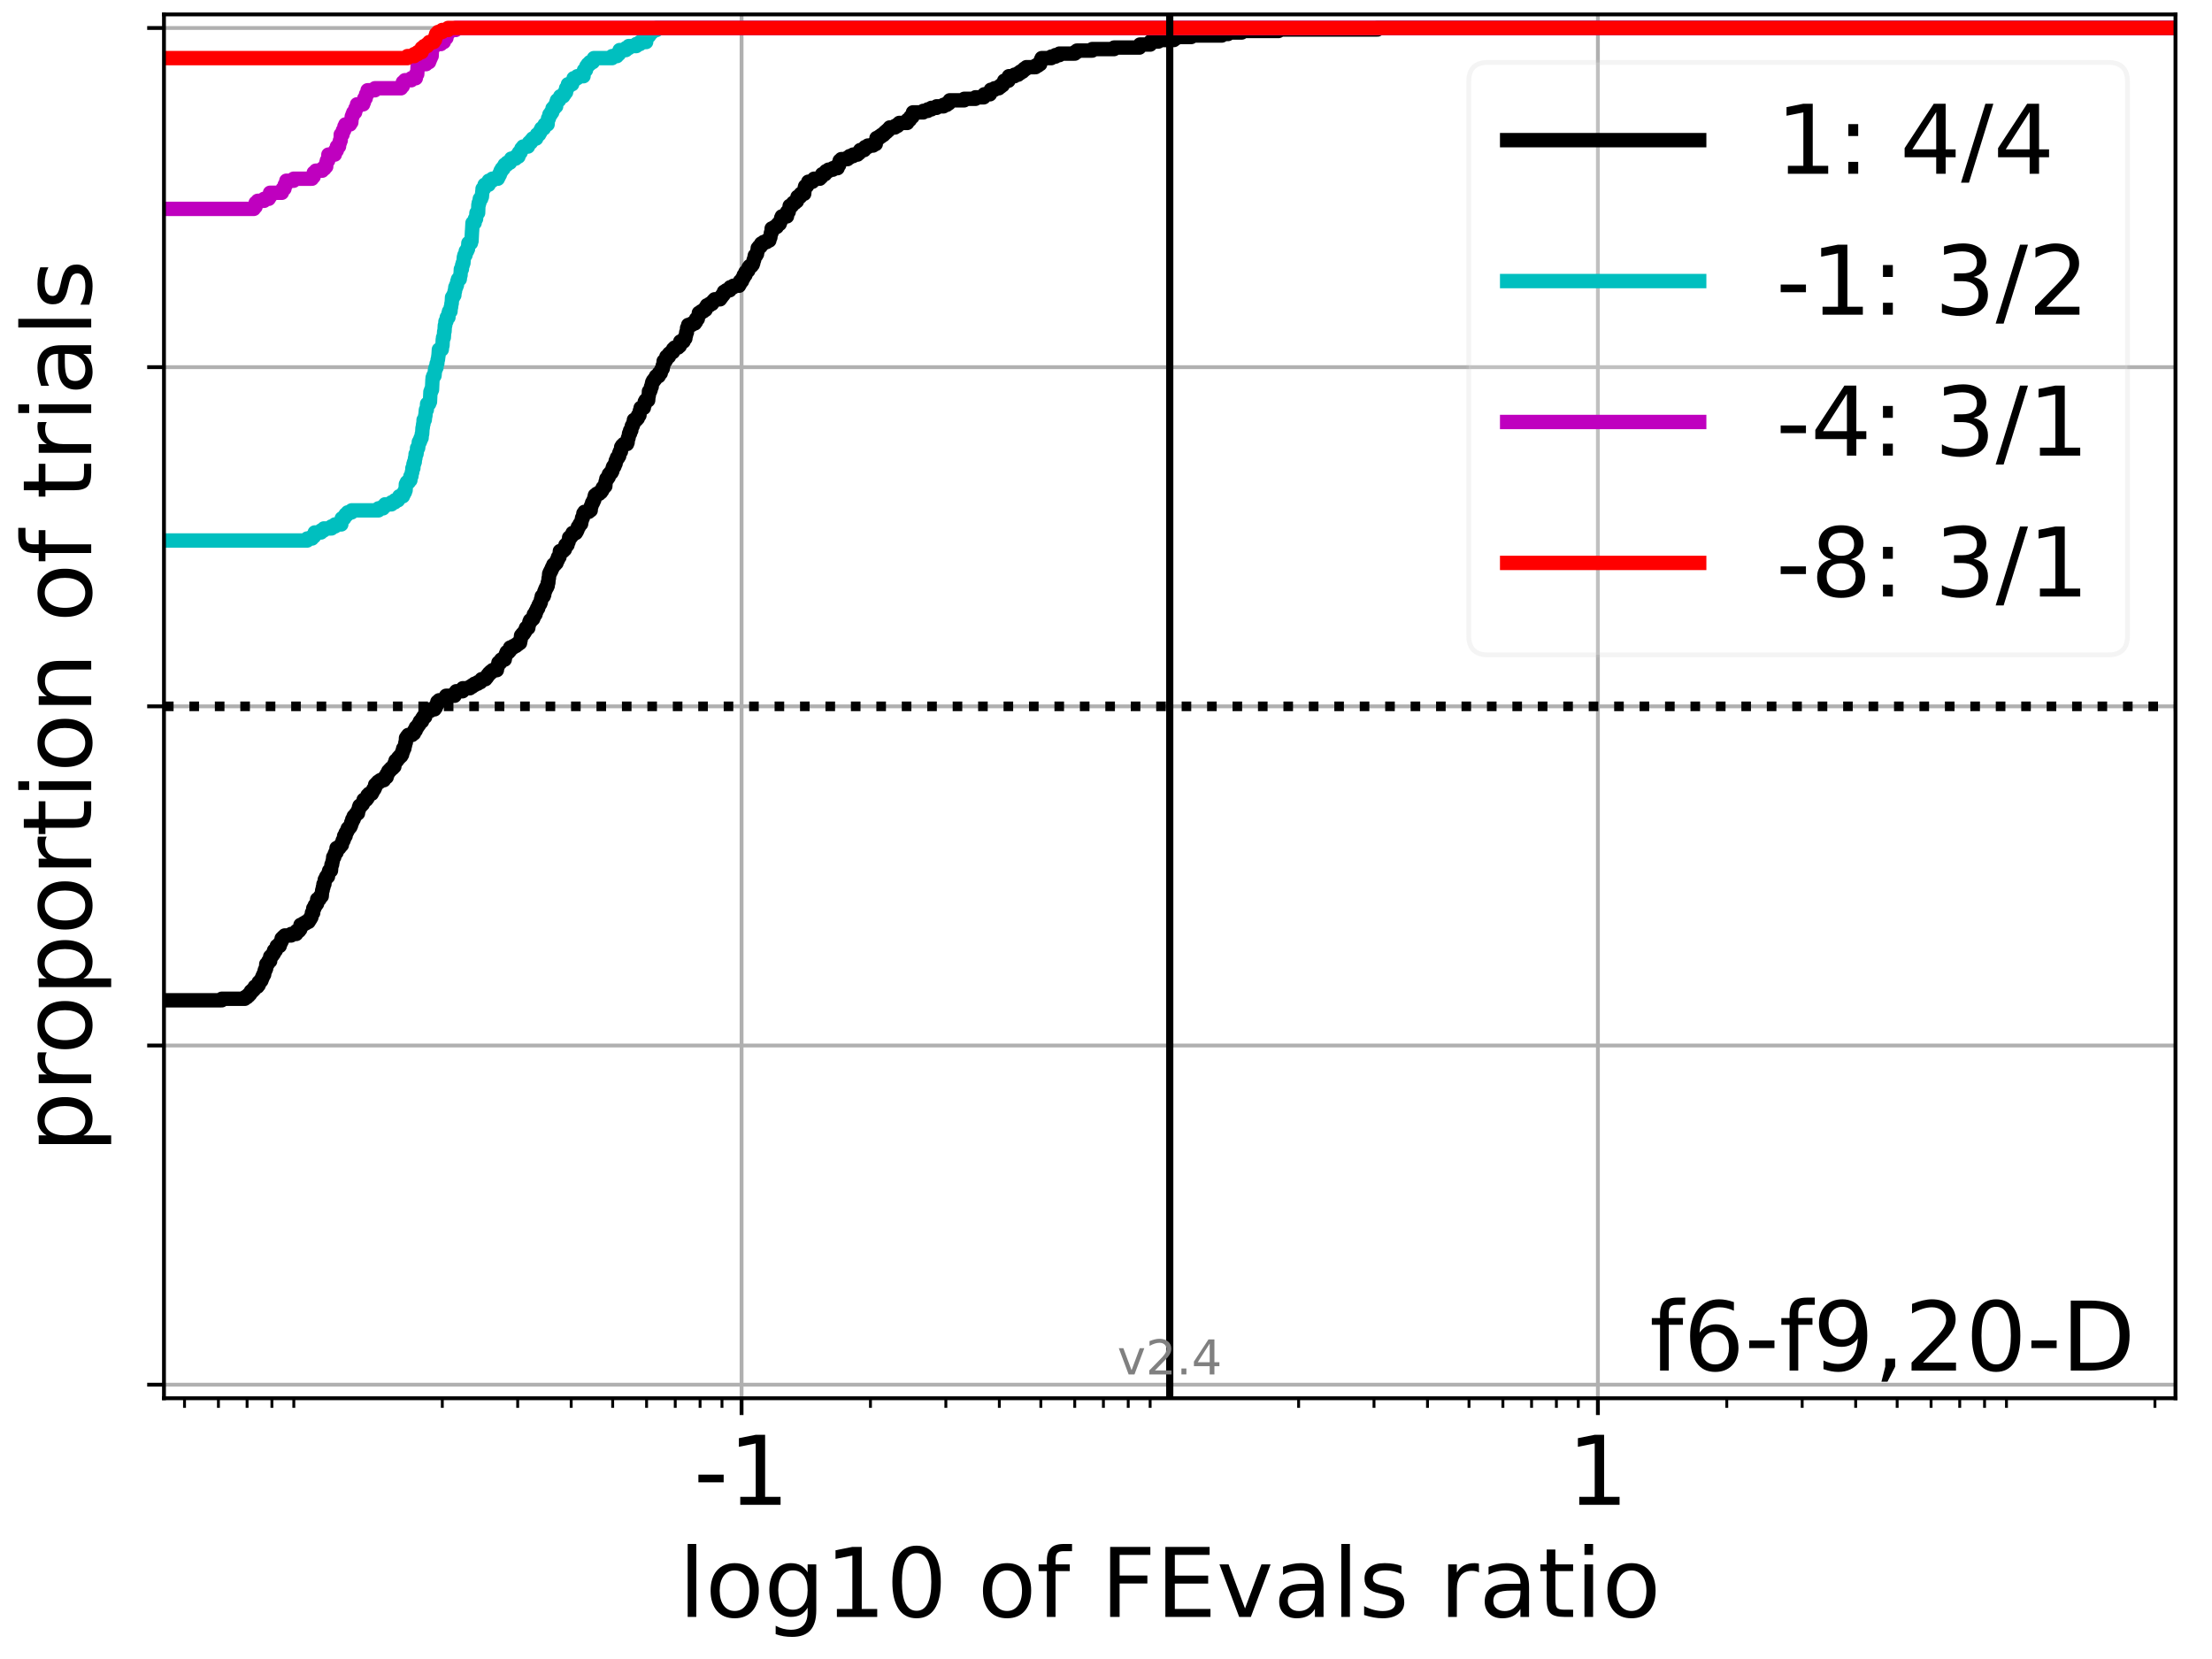 <?xml version="1.0" encoding="utf-8" standalone="no"?>
<!DOCTYPE svg PUBLIC "-//W3C//DTD SVG 1.1//EN"
  "http://www.w3.org/Graphics/SVG/1.1/DTD/svg11.dtd">
<!-- Created with matplotlib (https://matplotlib.org/) -->
<svg height="345.6pt" version="1.1" viewBox="0 0 460.8 345.6" width="460.8pt" xmlns="http://www.w3.org/2000/svg" xmlns:xlink="http://www.w3.org/1999/xlink">
 <defs>
  <style type="text/css">*{stroke-linecap:butt;stroke-linejoin:round;}</style>
 </defs>
 <g id="figure_1">
  <g id="patch_1">
   <path d="M 0 345.6 
L 460.8 345.6 
L 460.8 0 
L 0 0 
z
" style="fill:#ffffff;"/>
  </g>
  <g id="axes_1">
   <g id="patch_2">
    <path d="M 34.16 291.28 
L 453.192 291.28 
L 453.192 3 
L 34.16 3 
z
" style="fill:#ffffff;"/>
   </g>
   <g id="matplotlib.axis_1">
    <g id="xtick_1">
     <g id="line2d_1">
      <path clip-path="url(#p48508e3708)" d="M 154.482 291.28 
L 154.482 3 
" style="fill:none;stroke:#b0b0b0;stroke-linecap:square;stroke-width:0.8;"/>
     </g>
     <g id="line2d_2">
      <defs>
       <path d="M 0 0 
L 0 3.5 
" id="m54caaf3c56" style="stroke:#000000;stroke-width:0.8;"/>
      </defs>
      <g>
       <use style="stroke:#000000;stroke-width:0.8;" x="154.482" xlink:href="#m54caaf3c56" y="291.28"/>
      </g>
     </g>
     <g id="text_1">
      <!-- -1 -->
      <g transform="translate(144.512 313.477)scale(0.2 -0.2)">
       <defs>
        <path d="M 4.891 31.391 
L 31.203 31.391 
L 31.203 23.391 
L 4.891 23.391 
z
" id="DejaVuSans-45"/>
        <path d="M 12.406 8.297 
L 28.516 8.297 
L 28.516 63.922 
L 10.984 60.406 
L 10.984 69.391 
L 28.422 72.906 
L 38.281 72.906 
L 38.281 8.297 
L 54.391 8.297 
L 54.391 0 
L 12.406 0 
z
" id="DejaVuSans-49"/>
       </defs>
       <use xlink:href="#DejaVuSans-45"/>
       <use x="36.084" xlink:href="#DejaVuSans-49"/>
      </g>
     </g>
    </g>
    <g id="xtick_2">
     <g id="line2d_3">
      <path clip-path="url(#p48508e3708)" d="M 332.87 291.28 
L 332.87 3 
" style="fill:none;stroke:#b0b0b0;stroke-linecap:square;stroke-width:0.8;"/>
     </g>
     <g id="line2d_4">
      <g>
       <use style="stroke:#000000;stroke-width:0.8;" x="332.87" xlink:href="#m54caaf3c56" y="291.28"/>
      </g>
     </g>
     <g id="text_2">
      <!-- 1 -->
      <g transform="translate(326.507 313.477)scale(0.2 -0.2)">
       <use xlink:href="#DejaVuSans-49"/>
      </g>
     </g>
    </g>
    <g id="xtick_3">
     <g id="line2d_5">
      <defs>
       <path d="M 0 0 
L 0 2 
" id="mb7160e988b" style="stroke:#000000;stroke-width:0.6;"/>
      </defs>
      <g>
       <use style="stroke:#000000;stroke-width:0.6;" x="38.439" xlink:href="#mb7160e988b" y="291.28"/>
      </g>
     </g>
    </g>
    <g id="xtick_4">
     <g id="line2d_6">
      <g>
       <use style="stroke:#000000;stroke-width:0.6;" x="45.501" xlink:href="#mb7160e988b" y="291.28"/>
      </g>
     </g>
    </g>
    <g id="xtick_5">
     <g id="line2d_7">
      <g>
       <use style="stroke:#000000;stroke-width:0.6;" x="51.472" xlink:href="#mb7160e988b" y="291.28"/>
      </g>
     </g>
    </g>
    <g id="xtick_6">
     <g id="line2d_8">
      <g>
       <use style="stroke:#000000;stroke-width:0.6;" x="56.645" xlink:href="#mb7160e988b" y="291.28"/>
      </g>
     </g>
    </g>
    <g id="xtick_7">
     <g id="line2d_9">
      <g>
       <use style="stroke:#000000;stroke-width:0.6;" x="61.207" xlink:href="#mb7160e988b" y="291.28"/>
      </g>
     </g>
    </g>
    <g id="xtick_8">
     <g id="line2d_10">
      <g>
       <use style="stroke:#000000;stroke-width:0.6;" x="92.139" xlink:href="#mb7160e988b" y="291.28"/>
      </g>
     </g>
    </g>
    <g id="xtick_9">
     <g id="line2d_11">
      <g>
       <use style="stroke:#000000;stroke-width:0.6;" x="107.845" xlink:href="#mb7160e988b" y="291.28"/>
      </g>
     </g>
    </g>
    <g id="xtick_10">
     <g id="line2d_12">
      <g>
       <use style="stroke:#000000;stroke-width:0.6;" x="118.989" xlink:href="#mb7160e988b" y="291.28"/>
      </g>
     </g>
    </g>
    <g id="xtick_11">
     <g id="line2d_13">
      <g>
       <use style="stroke:#000000;stroke-width:0.6;" x="127.632" xlink:href="#mb7160e988b" y="291.28"/>
      </g>
     </g>
    </g>
    <g id="xtick_12">
     <g id="line2d_14">
      <g>
       <use style="stroke:#000000;stroke-width:0.6;" x="134.695" xlink:href="#mb7160e988b" y="291.28"/>
      </g>
     </g>
    </g>
    <g id="xtick_13">
     <g id="line2d_15">
      <g>
       <use style="stroke:#000000;stroke-width:0.6;" x="140.666" xlink:href="#mb7160e988b" y="291.28"/>
      </g>
     </g>
    </g>
    <g id="xtick_14">
     <g id="line2d_16">
      <g>
       <use style="stroke:#000000;stroke-width:0.6;" x="145.839" xlink:href="#mb7160e988b" y="291.28"/>
      </g>
     </g>
    </g>
    <g id="xtick_15">
     <g id="line2d_17">
      <g>
       <use style="stroke:#000000;stroke-width:0.6;" x="150.401" xlink:href="#mb7160e988b" y="291.28"/>
      </g>
     </g>
    </g>
    <g id="xtick_16">
     <g id="line2d_18">
      <g>
       <use style="stroke:#000000;stroke-width:0.6;" x="181.332" xlink:href="#mb7160e988b" y="291.28"/>
      </g>
     </g>
    </g>
    <g id="xtick_17">
     <g id="line2d_19">
      <g>
       <use style="stroke:#000000;stroke-width:0.6;" x="197.039" xlink:href="#mb7160e988b" y="291.28"/>
      </g>
     </g>
    </g>
    <g id="xtick_18">
     <g id="line2d_20">
      <g>
       <use style="stroke:#000000;stroke-width:0.6;" x="208.182" xlink:href="#mb7160e988b" y="291.28"/>
      </g>
     </g>
    </g>
    <g id="xtick_19">
     <g id="line2d_21">
      <g>
       <use style="stroke:#000000;stroke-width:0.6;" x="216.826" xlink:href="#mb7160e988b" y="291.28"/>
      </g>
     </g>
    </g>
    <g id="xtick_20">
     <g id="line2d_22">
      <g>
       <use style="stroke:#000000;stroke-width:0.6;" x="223.889" xlink:href="#mb7160e988b" y="291.28"/>
      </g>
     </g>
    </g>
    <g id="xtick_21">
     <g id="line2d_23">
      <g>
       <use style="stroke:#000000;stroke-width:0.6;" x="229.86" xlink:href="#mb7160e988b" y="291.28"/>
      </g>
     </g>
    </g>
    <g id="xtick_22">
     <g id="line2d_24">
      <g>
       <use style="stroke:#000000;stroke-width:0.6;" x="235.032" xlink:href="#mb7160e988b" y="291.28"/>
      </g>
     </g>
    </g>
    <g id="xtick_23">
     <g id="line2d_25">
      <g>
       <use style="stroke:#000000;stroke-width:0.6;" x="239.595" xlink:href="#mb7160e988b" y="291.28"/>
      </g>
     </g>
    </g>
    <g id="xtick_24">
     <g id="line2d_26">
      <g>
       <use style="stroke:#000000;stroke-width:0.6;" x="270.526" xlink:href="#mb7160e988b" y="291.28"/>
      </g>
     </g>
    </g>
    <g id="xtick_25">
     <g id="line2d_27">
      <g>
       <use style="stroke:#000000;stroke-width:0.6;" x="286.232" xlink:href="#mb7160e988b" y="291.28"/>
      </g>
     </g>
    </g>
    <g id="xtick_26">
     <g id="line2d_28">
      <g>
       <use style="stroke:#000000;stroke-width:0.6;" x="297.376" xlink:href="#mb7160e988b" y="291.28"/>
      </g>
     </g>
    </g>
    <g id="xtick_27">
     <g id="line2d_29">
      <g>
       <use style="stroke:#000000;stroke-width:0.6;" x="306.02" xlink:href="#mb7160e988b" y="291.28"/>
      </g>
     </g>
    </g>
    <g id="xtick_28">
     <g id="line2d_30">
      <g>
       <use style="stroke:#000000;stroke-width:0.6;" x="313.082" xlink:href="#mb7160e988b" y="291.28"/>
      </g>
     </g>
    </g>
    <g id="xtick_29">
     <g id="line2d_31">
      <g>
       <use style="stroke:#000000;stroke-width:0.6;" x="319.053" xlink:href="#mb7160e988b" y="291.28"/>
      </g>
     </g>
    </g>
    <g id="xtick_30">
     <g id="line2d_32">
      <g>
       <use style="stroke:#000000;stroke-width:0.6;" x="324.226" xlink:href="#mb7160e988b" y="291.28"/>
      </g>
     </g>
    </g>
    <g id="xtick_31">
     <g id="line2d_33">
      <g>
       <use style="stroke:#000000;stroke-width:0.6;" x="328.788" xlink:href="#mb7160e988b" y="291.28"/>
      </g>
     </g>
    </g>
    <g id="xtick_32">
     <g id="line2d_34">
      <g>
       <use style="stroke:#000000;stroke-width:0.6;" x="359.72" xlink:href="#mb7160e988b" y="291.28"/>
      </g>
     </g>
    </g>
    <g id="xtick_33">
     <g id="line2d_35">
      <g>
       <use style="stroke:#000000;stroke-width:0.6;" x="375.426" xlink:href="#mb7160e988b" y="291.28"/>
      </g>
     </g>
    </g>
    <g id="xtick_34">
     <g id="line2d_36">
      <g>
       <use style="stroke:#000000;stroke-width:0.6;" x="386.57" xlink:href="#mb7160e988b" y="291.28"/>
      </g>
     </g>
    </g>
    <g id="xtick_35">
     <g id="line2d_37">
      <g>
       <use style="stroke:#000000;stroke-width:0.6;" x="395.213" xlink:href="#mb7160e988b" y="291.28"/>
      </g>
     </g>
    </g>
    <g id="xtick_36">
     <g id="line2d_38">
      <g>
       <use style="stroke:#000000;stroke-width:0.6;" x="402.276" xlink:href="#mb7160e988b" y="291.28"/>
      </g>
     </g>
    </g>
    <g id="xtick_37">
     <g id="line2d_39">
      <g>
       <use style="stroke:#000000;stroke-width:0.6;" x="408.247" xlink:href="#mb7160e988b" y="291.28"/>
      </g>
     </g>
    </g>
    <g id="xtick_38">
     <g id="line2d_40">
      <g>
       <use style="stroke:#000000;stroke-width:0.6;" x="413.42" xlink:href="#mb7160e988b" y="291.28"/>
      </g>
     </g>
    </g>
    <g id="xtick_39">
     <g id="line2d_41">
      <g>
       <use style="stroke:#000000;stroke-width:0.6;" x="417.982" xlink:href="#mb7160e988b" y="291.28"/>
      </g>
     </g>
    </g>
    <g id="xtick_40">
     <g id="line2d_42">
      <g>
       <use style="stroke:#000000;stroke-width:0.6;" x="448.913" xlink:href="#mb7160e988b" y="291.28"/>
      </g>
     </g>
    </g>
    <g id="text_3">
     <!-- log10 of FEvals ratio -->
     <g transform="translate(141.371 336.833)scale(0.2 -0.2)">
      <defs>
       <path d="M 9.422 75.984 
L 18.406 75.984 
L 18.406 0 
L 9.422 0 
z
" id="DejaVuSans-108"/>
       <path d="M 30.609 48.391 
Q 23.391 48.391 19.188 42.75 
Q 14.984 37.109 14.984 27.297 
Q 14.984 17.484 19.156 11.844 
Q 23.344 6.203 30.609 6.203 
Q 37.797 6.203 41.984 11.859 
Q 46.188 17.531 46.188 27.297 
Q 46.188 37.016 41.984 42.703 
Q 37.797 48.391 30.609 48.391 
z
M 30.609 56 
Q 42.328 56 49.016 48.375 
Q 55.719 40.766 55.719 27.297 
Q 55.719 13.875 49.016 6.219 
Q 42.328 -1.422 30.609 -1.422 
Q 18.844 -1.422 12.172 6.219 
Q 5.516 13.875 5.516 27.297 
Q 5.516 40.766 12.172 48.375 
Q 18.844 56 30.609 56 
z
" id="DejaVuSans-111"/>
       <path d="M 45.406 27.984 
Q 45.406 37.75 41.375 43.109 
Q 37.359 48.484 30.078 48.484 
Q 22.859 48.484 18.828 43.109 
Q 14.797 37.75 14.797 27.984 
Q 14.797 18.266 18.828 12.891 
Q 22.859 7.516 30.078 7.516 
Q 37.359 7.516 41.375 12.891 
Q 45.406 18.266 45.406 27.984 
z
M 54.391 6.781 
Q 54.391 -7.172 48.188 -13.984 
Q 42 -20.797 29.203 -20.797 
Q 24.469 -20.797 20.266 -20.094 
Q 16.062 -19.391 12.109 -17.922 
L 12.109 -9.188 
Q 16.062 -11.328 19.922 -12.344 
Q 23.781 -13.375 27.781 -13.375 
Q 36.625 -13.375 41.016 -8.766 
Q 45.406 -4.156 45.406 5.172 
L 45.406 9.625 
Q 42.625 4.781 38.281 2.391 
Q 33.938 0 27.875 0 
Q 17.828 0 11.672 7.656 
Q 5.516 15.328 5.516 27.984 
Q 5.516 40.672 11.672 48.328 
Q 17.828 56 27.875 56 
Q 33.938 56 38.281 53.609 
Q 42.625 51.219 45.406 46.391 
L 45.406 54.688 
L 54.391 54.688 
z
" id="DejaVuSans-103"/>
       <path d="M 31.781 66.406 
Q 24.172 66.406 20.328 58.906 
Q 16.5 51.422 16.5 36.375 
Q 16.5 21.391 20.328 13.891 
Q 24.172 6.391 31.781 6.391 
Q 39.453 6.391 43.281 13.891 
Q 47.125 21.391 47.125 36.375 
Q 47.125 51.422 43.281 58.906 
Q 39.453 66.406 31.781 66.406 
z
M 31.781 74.219 
Q 44.047 74.219 50.516 64.516 
Q 56.984 54.828 56.984 36.375 
Q 56.984 17.969 50.516 8.266 
Q 44.047 -1.422 31.781 -1.422 
Q 19.531 -1.422 13.062 8.266 
Q 6.594 17.969 6.594 36.375 
Q 6.594 54.828 13.062 64.516 
Q 19.531 74.219 31.781 74.219 
z
" id="DejaVuSans-48"/>
       <path id="DejaVuSans-32"/>
       <path d="M 37.109 75.984 
L 37.109 68.5 
L 28.516 68.5 
Q 23.688 68.5 21.797 66.547 
Q 19.922 64.594 19.922 59.516 
L 19.922 54.688 
L 34.719 54.688 
L 34.719 47.703 
L 19.922 47.703 
L 19.922 0 
L 10.891 0 
L 10.891 47.703 
L 2.297 47.703 
L 2.297 54.688 
L 10.891 54.688 
L 10.891 58.5 
Q 10.891 67.625 15.141 71.797 
Q 19.391 75.984 28.609 75.984 
z
" id="DejaVuSans-102"/>
       <path d="M 9.812 72.906 
L 51.703 72.906 
L 51.703 64.594 
L 19.672 64.594 
L 19.672 43.109 
L 48.578 43.109 
L 48.578 34.812 
L 19.672 34.812 
L 19.672 0 
L 9.812 0 
z
" id="DejaVuSans-70"/>
       <path d="M 9.812 72.906 
L 55.906 72.906 
L 55.906 64.594 
L 19.672 64.594 
L 19.672 43.016 
L 54.391 43.016 
L 54.391 34.719 
L 19.672 34.719 
L 19.672 8.297 
L 56.781 8.297 
L 56.781 0 
L 9.812 0 
z
" id="DejaVuSans-69"/>
       <path d="M 2.984 54.688 
L 12.5 54.688 
L 29.594 8.797 
L 46.688 54.688 
L 56.203 54.688 
L 35.688 0 
L 23.484 0 
z
" id="DejaVuSans-118"/>
       <path d="M 34.281 27.484 
Q 23.391 27.484 19.188 25 
Q 14.984 22.516 14.984 16.5 
Q 14.984 11.719 18.141 8.906 
Q 21.297 6.109 26.703 6.109 
Q 34.188 6.109 38.703 11.406 
Q 43.219 16.703 43.219 25.484 
L 43.219 27.484 
z
M 52.203 31.203 
L 52.203 0 
L 43.219 0 
L 43.219 8.297 
Q 40.141 3.328 35.547 0.953 
Q 30.953 -1.422 24.312 -1.422 
Q 15.922 -1.422 10.953 3.297 
Q 6 8.016 6 15.922 
Q 6 25.141 12.172 29.828 
Q 18.359 34.516 30.609 34.516 
L 43.219 34.516 
L 43.219 35.406 
Q 43.219 41.609 39.141 45 
Q 35.062 48.391 27.688 48.391 
Q 23 48.391 18.547 47.266 
Q 14.109 46.141 10.016 43.891 
L 10.016 52.203 
Q 14.938 54.109 19.578 55.047 
Q 24.219 56 28.609 56 
Q 40.484 56 46.344 49.844 
Q 52.203 43.703 52.203 31.203 
z
" id="DejaVuSans-97"/>
       <path d="M 44.281 53.078 
L 44.281 44.578 
Q 40.484 46.531 36.375 47.5 
Q 32.281 48.484 27.875 48.484 
Q 21.188 48.484 17.844 46.438 
Q 14.5 44.391 14.5 40.281 
Q 14.5 37.156 16.891 35.375 
Q 19.281 33.594 26.516 31.984 
L 29.594 31.297 
Q 39.156 29.25 43.188 25.516 
Q 47.219 21.781 47.219 15.094 
Q 47.219 7.469 41.188 3.016 
Q 35.156 -1.422 24.609 -1.422 
Q 20.219 -1.422 15.453 -0.562 
Q 10.688 0.297 5.422 2 
L 5.422 11.281 
Q 10.406 8.688 15.234 7.391 
Q 20.062 6.109 24.812 6.109 
Q 31.156 6.109 34.562 8.281 
Q 37.984 10.453 37.984 14.406 
Q 37.984 18.062 35.516 20.016 
Q 33.062 21.969 24.703 23.781 
L 21.578 24.516 
Q 13.234 26.266 9.516 29.906 
Q 5.812 33.547 5.812 39.891 
Q 5.812 47.609 11.281 51.797 
Q 16.75 56 26.812 56 
Q 31.781 56 36.172 55.266 
Q 40.578 54.547 44.281 53.078 
z
" id="DejaVuSans-115"/>
       <path d="M 41.109 46.297 
Q 39.594 47.172 37.812 47.578 
Q 36.031 48 33.891 48 
Q 26.266 48 22.188 43.047 
Q 18.109 38.094 18.109 28.812 
L 18.109 0 
L 9.078 0 
L 9.078 54.688 
L 18.109 54.688 
L 18.109 46.188 
Q 20.953 51.172 25.484 53.578 
Q 30.031 56 36.531 56 
Q 37.453 56 38.578 55.875 
Q 39.703 55.766 41.062 55.516 
z
" id="DejaVuSans-114"/>
       <path d="M 18.312 70.219 
L 18.312 54.688 
L 36.812 54.688 
L 36.812 47.703 
L 18.312 47.703 
L 18.312 18.016 
Q 18.312 11.328 20.141 9.422 
Q 21.969 7.516 27.594 7.516 
L 36.812 7.516 
L 36.812 0 
L 27.594 0 
Q 17.188 0 13.234 3.875 
Q 9.281 7.766 9.281 18.016 
L 9.281 47.703 
L 2.688 47.703 
L 2.688 54.688 
L 9.281 54.688 
L 9.281 70.219 
z
" id="DejaVuSans-116"/>
       <path d="M 9.422 54.688 
L 18.406 54.688 
L 18.406 0 
L 9.422 0 
z
M 9.422 75.984 
L 18.406 75.984 
L 18.406 64.594 
L 9.422 64.594 
z
" id="DejaVuSans-105"/>
      </defs>
      <use xlink:href="#DejaVuSans-108"/>
      <use x="27.783" xlink:href="#DejaVuSans-111"/>
      <use x="88.965" xlink:href="#DejaVuSans-103"/>
      <use x="152.441" xlink:href="#DejaVuSans-49"/>
      <use x="216.064" xlink:href="#DejaVuSans-48"/>
      <use x="279.688" xlink:href="#DejaVuSans-32"/>
      <use x="311.475" xlink:href="#DejaVuSans-111"/>
      <use x="372.656" xlink:href="#DejaVuSans-102"/>
      <use x="407.861" xlink:href="#DejaVuSans-32"/>
      <use x="439.648" xlink:href="#DejaVuSans-70"/>
      <use x="497.168" xlink:href="#DejaVuSans-69"/>
      <use x="560.352" xlink:href="#DejaVuSans-118"/>
      <use x="619.531" xlink:href="#DejaVuSans-97"/>
      <use x="680.811" xlink:href="#DejaVuSans-108"/>
      <use x="708.594" xlink:href="#DejaVuSans-115"/>
      <use x="760.693" xlink:href="#DejaVuSans-32"/>
      <use x="792.48" xlink:href="#DejaVuSans-114"/>
      <use x="833.594" xlink:href="#DejaVuSans-97"/>
      <use x="894.873" xlink:href="#DejaVuSans-116"/>
      <use x="934.082" xlink:href="#DejaVuSans-105"/>
      <use x="961.865" xlink:href="#DejaVuSans-111"/>
     </g>
    </g>
   </g>
   <g id="matplotlib.axis_2">
    <g id="ytick_1">
     <g id="line2d_43">
      <path clip-path="url(#p48508e3708)" d="M 34.16 288.454 
L 453.192 288.454 
" style="fill:none;stroke:#b0b0b0;stroke-linecap:square;stroke-width:0.8;"/>
     </g>
     <g id="line2d_44">
      <defs>
       <path d="M 0 0 
L -3.5 0 
" id="m7eaf54a6cc" style="stroke:#000000;stroke-width:0.8;"/>
      </defs>
      <g>
       <use style="stroke:#000000;stroke-width:0.8;" x="34.16" xlink:href="#m7eaf54a6cc" y="288.454"/>
      </g>
     </g>
    </g>
    <g id="ytick_2">
     <g id="line2d_45">
      <path clip-path="url(#p48508e3708)" d="M 34.16 217.797 
L 453.192 217.797 
" style="fill:none;stroke:#b0b0b0;stroke-linecap:square;stroke-width:0.8;"/>
     </g>
     <g id="line2d_46">
      <g>
       <use style="stroke:#000000;stroke-width:0.8;" x="34.16" xlink:href="#m7eaf54a6cc" y="217.797"/>
      </g>
     </g>
    </g>
    <g id="ytick_3">
     <g id="line2d_47">
      <path clip-path="url(#p48508e3708)" d="M 34.16 147.14 
L 453.192 147.14 
" style="fill:none;stroke:#b0b0b0;stroke-linecap:square;stroke-width:0.8;"/>
     </g>
     <g id="line2d_48">
      <g>
       <use style="stroke:#000000;stroke-width:0.8;" x="34.16" xlink:href="#m7eaf54a6cc" y="147.14"/>
      </g>
     </g>
    </g>
    <g id="ytick_4">
     <g id="line2d_49">
      <path clip-path="url(#p48508e3708)" d="M 34.16 76.483 
L 453.192 76.483 
" style="fill:none;stroke:#b0b0b0;stroke-linecap:square;stroke-width:0.8;"/>
     </g>
     <g id="line2d_50">
      <g>
       <use style="stroke:#000000;stroke-width:0.8;" x="34.16" xlink:href="#m7eaf54a6cc" y="76.483"/>
      </g>
     </g>
    </g>
    <g id="ytick_5">
     <g id="line2d_51">
      <path clip-path="url(#p48508e3708)" d="M 34.16 5.826 
L 453.192 5.826 
" style="fill:none;stroke:#b0b0b0;stroke-linecap:square;stroke-width:0.8;"/>
     </g>
     <g id="line2d_52">
      <g>
       <use style="stroke:#000000;stroke-width:0.8;" x="34.16" xlink:href="#m7eaf54a6cc" y="5.826"/>
      </g>
     </g>
    </g>
    <g id="text_4">
     <!-- proportion of trials -->
     <g transform="translate(19.001 240.146)rotate(-90)scale(0.2 -0.2)">
      <defs>
       <path d="M 18.109 8.203 
L 18.109 -20.797 
L 9.078 -20.797 
L 9.078 54.688 
L 18.109 54.688 
L 18.109 46.391 
Q 20.953 51.266 25.266 53.625 
Q 29.594 56 35.594 56 
Q 45.562 56 51.781 48.094 
Q 58.016 40.188 58.016 27.297 
Q 58.016 14.406 51.781 6.484 
Q 45.562 -1.422 35.594 -1.422 
Q 29.594 -1.422 25.266 0.953 
Q 20.953 3.328 18.109 8.203 
z
M 48.688 27.297 
Q 48.688 37.203 44.609 42.844 
Q 40.531 48.484 33.406 48.484 
Q 26.266 48.484 22.188 42.844 
Q 18.109 37.203 18.109 27.297 
Q 18.109 17.391 22.188 11.75 
Q 26.266 6.109 33.406 6.109 
Q 40.531 6.109 44.609 11.75 
Q 48.688 17.391 48.688 27.297 
z
" id="DejaVuSans-112"/>
       <path d="M 54.891 33.016 
L 54.891 0 
L 45.906 0 
L 45.906 32.719 
Q 45.906 40.484 42.875 44.328 
Q 39.844 48.188 33.797 48.188 
Q 26.516 48.188 22.312 43.547 
Q 18.109 38.922 18.109 30.906 
L 18.109 0 
L 9.078 0 
L 9.078 54.688 
L 18.109 54.688 
L 18.109 46.188 
Q 21.344 51.125 25.703 53.562 
Q 30.078 56 35.797 56 
Q 45.219 56 50.047 50.172 
Q 54.891 44.344 54.891 33.016 
z
" id="DejaVuSans-110"/>
      </defs>
      <use xlink:href="#DejaVuSans-112"/>
      <use x="63.477" xlink:href="#DejaVuSans-114"/>
      <use x="102.34" xlink:href="#DejaVuSans-111"/>
      <use x="163.521" xlink:href="#DejaVuSans-112"/>
      <use x="226.998" xlink:href="#DejaVuSans-111"/>
      <use x="288.18" xlink:href="#DejaVuSans-114"/>
      <use x="329.293" xlink:href="#DejaVuSans-116"/>
      <use x="368.502" xlink:href="#DejaVuSans-105"/>
      <use x="396.285" xlink:href="#DejaVuSans-111"/>
      <use x="457.467" xlink:href="#DejaVuSans-110"/>
      <use x="520.846" xlink:href="#DejaVuSans-32"/>
      <use x="552.633" xlink:href="#DejaVuSans-111"/>
      <use x="613.814" xlink:href="#DejaVuSans-102"/>
      <use x="649.02" xlink:href="#DejaVuSans-32"/>
      <use x="680.807" xlink:href="#DejaVuSans-116"/>
      <use x="720.016" xlink:href="#DejaVuSans-114"/>
      <use x="761.129" xlink:href="#DejaVuSans-105"/>
      <use x="788.912" xlink:href="#DejaVuSans-97"/>
      <use x="850.191" xlink:href="#DejaVuSans-108"/>
      <use x="877.975" xlink:href="#DejaVuSans-115"/>
     </g>
    </g>
   </g>
   <g id="line2d_53">
    <path clip-path="url(#p48508e3708)" d="M 34.16 208.376 
L 46.198 208.376 
L 46.198 208.062 
L 50.993 208.062 
L 50.993 207.748 
L 51.466 207.748 
L 51.466 207.434 
L 51.811 207.434 
L 51.811 207.12 
L 52.099 207.12 
L 52.099 206.806 
L 52.266 206.806 
L 52.266 206.492 
L 52.612 206.492 
L 52.612 206.178 
L 52.917 206.178 
L 52.917 205.864 
L 53.075 205.864 
L 53.075 205.55 
L 53.633 205.55 
L 53.633 205.236 
L 53.882 205.236 
L 53.893 204.608 
L 54.196 204.608 
L 54.196 204.294 
L 54.451 204.294 
L 54.451 203.98 
L 54.57 203.98 
L 54.57 203.665 
L 54.7 203.665 
L 54.7 203.351 
L 54.842 203.351 
L 54.842 203.037 
L 55.022 203.037 
L 55.082 202.409 
L 55.166 202.409 
L 55.166 202.095 
L 55.302 202.095 
L 55.302 201.781 
L 55.433 201.781 
L 55.472 200.839 
L 55.777 200.839 
L 55.777 200.525 
L 55.9 200.525 
L 55.9 200.211 
L 56.275 200.211 
L 56.29 199.269 
L 56.595 199.269 
L 56.595 198.955 
L 56.836 198.955 
L 56.836 198.641 
L 57.053 198.641 
L 57.085 198.013 
L 57.446 198.013 
L 57.446 197.699 
L 57.595 197.699 
L 57.662 197.071 
L 58.264 197.071 
L 58.286 196.443 
L 58.504 196.443 
L 58.504 196.129 
L 58.661 196.129 
L 58.676 195.501 
L 58.98 195.501 
L 58.98 195.187 
L 59.322 195.187 
L 59.322 194.873 
L 60.65 194.873 
L 60.65 194.559 
L 61.708 194.559 
L 61.776 193.931 
L 62.308 193.931 
L 62.308 193.617 
L 62.546 193.617 
L 62.599 192.674 
L 63.177 192.674 
L 63.177 192.36 
L 63.705 192.36 
L 63.705 192.046 
L 64.283 192.046 
L 64.283 191.732 
L 64.48 191.732 
L 64.48 191.418 
L 64.681 191.418 
L 64.681 191.104 
L 64.859 191.104 
L 64.935 190.476 
L 64.98 190.476 
L 64.98 190.162 
L 65.239 190.162 
L 65.259 189.22 
L 65.488 189.22 
L 65.586 188.592 
L 65.817 188.592 
L 65.817 188.278 
L 66.041 188.278 
L 66.076 187.336 
L 66.562 187.336 
L 66.562 187.022 
L 66.689 187.022 
L 66.689 186.708 
L 67.017 186.708 
L 67.12 185.452 
L 67.212 185.452 
L 67.266 184.824 
L 67.369 184.824 
L 67.383 184.196 
L 67.575 184.196 
L 67.657 183.254 
L 67.824 183.254 
L 67.824 182.939 
L 67.961 182.939 
L 67.961 182.625 
L 68.318 182.625 
L 68.36 181.997 
L 68.462 181.997 
L 68.569 181.369 
L 68.944 181.369 
L 69.052 180.113 
L 69.178 180.113 
L 69.264 179.485 
L 69.294 179.485 
L 69.399 178.857 
L 69.415 178.857 
L 69.415 178.543 
L 69.63 178.543 
L 69.719 177.915 
L 69.852 177.915 
L 69.852 177.601 
L 70.101 177.601 
L 70.111 176.659 
L 70.688 176.659 
L 70.688 176.345 
L 70.933 176.345 
L 70.933 176.031 
L 71.209 176.031 
L 71.301 175.403 
L 71.388 175.403 
L 71.388 175.089 
L 71.564 175.089 
L 71.564 174.775 
L 71.676 174.775 
L 71.692 174.147 
L 71.991 174.147 
L 71.996 173.519 
L 72.186 173.519 
L 72.186 173.205 
L 72.353 173.205 
L 72.446 172.576 
L 72.743 172.576 
L 72.743 172.262 
L 72.992 172.262 
L 72.992 171.948 
L 73.131 171.948 
L 73.171 171.32 
L 73.356 171.32 
L 73.382 170.692 
L 73.665 170.692 
L 73.673 170.064 
L 73.96 170.064 
L 73.96 169.75 
L 74.193 169.75 
L 74.193 169.436 
L 74.568 169.436 
L 74.583 168.808 
L 74.723 168.808 
L 74.778 168.18 
L 74.887 168.18 
L 74.887 167.866 
L 75.263 167.866 
L 75.263 167.552 
L 75.557 167.552 
L 75.557 167.238 
L 75.718 167.238 
L 75.755 166.61 
L 76.313 166.61 
L 76.313 166.296 
L 76.557 166.296 
L 76.562 165.668 
L 76.865 165.668 
L 76.865 165.354 
L 77.442 165.354 
L 77.442 165.04 
L 77.615 165.04 
L 77.615 164.726 
L 77.762 164.726 
L 77.762 164.412 
L 77.995 164.412 
L 77.995 164.098 
L 78.137 164.098 
L 78.152 163.47 
L 78.457 163.47 
L 78.457 163.156 
L 78.745 163.156 
L 78.745 162.842 
L 79.2 162.842 
L 79.2 162.527 
L 79.967 162.527 
L 79.967 162.213 
L 80.126 162.213 
L 80.126 161.899 
L 80.544 161.899 
L 80.544 161.271 
L 80.769 161.271 
L 80.769 160.957 
L 80.887 160.957 
L 80.887 160.643 
L 81.184 160.643 
L 81.184 160.329 
L 81.477 160.329 
L 81.477 160.015 
L 81.847 160.015 
L 81.847 159.701 
L 82.145 159.701 
L 82.178 159.073 
L 82.303 159.073 
L 82.403 158.445 
L 82.74 158.445 
L 82.74 158.131 
L 82.965 158.131 
L 82.965 157.817 
L 83.251 157.817 
L 83.251 157.503 
L 83.579 157.503 
L 83.579 157.189 
L 83.764 157.189 
L 83.804 156.561 
L 83.96 156.561 
L 83.989 155.933 
L 84.228 155.933 
L 84.337 155.305 
L 84.369 155.305 
L 84.456 154.677 
L 84.538 154.677 
L 84.579 153.735 
L 84.785 153.735 
L 84.785 153.421 
L 85.034 153.421 
L 85.034 153.107 
L 85.84 153.107 
L 85.84 152.793 
L 86.235 152.793 
L 86.296 152.164 
L 86.61 152.164 
L 86.625 151.536 
L 86.929 151.536 
L 86.929 151.222 
L 87.141 151.222 
L 87.141 150.908 
L 87.366 150.908 
L 87.471 150.28 
L 87.917 150.28 
L 87.938 149.652 
L 88.142 149.652 
L 88.142 149.338 
L 88.572 149.338 
L 88.626 148.396 
L 88.851 148.396 
L 88.851 148.082 
L 89.657 148.082 
L 89.657 147.768 
L 90.53 147.768 
L 90.53 147.454 
L 90.755 147.454 
L 90.755 147.14 
L 90.887 147.14 
L 90.887 146.826 
L 91.04 146.826 
L 91.112 146.198 
L 91.464 146.198 
L 91.464 145.884 
L 92.593 145.884 
L 92.593 145.57 
L 92.818 145.57 
L 92.929 144.942 
L 94.701 144.942 
L 94.787 144.314 
L 95.033 144.314 
L 95.033 144 
L 96.366 144 
L 96.411 143.372 
L 97.879 143.372 
L 97.879 143.058 
L 98.377 143.058 
L 98.377 142.744 
L 98.848 142.744 
L 98.848 142.43 
L 99.513 142.43 
L 99.513 142.116 
L 100.091 142.116 
L 100.091 141.801 
L 100.316 141.801 
L 100.316 141.487 
L 101.139 141.487 
L 101.139 141.173 
L 101.395 141.173 
L 101.395 140.859 
L 101.62 140.859 
L 101.62 140.545 
L 101.875 140.545 
L 101.875 140.231 
L 102.2 140.231 
L 102.2 139.917 
L 102.596 139.917 
L 102.596 139.603 
L 103.506 139.603 
L 103.54 138.975 
L 103.653 138.975 
L 103.653 138.661 
L 103.777 138.661 
L 103.834 138.033 
L 104.26 138.033 
L 104.26 137.719 
L 104.396 137.719 
L 104.396 137.405 
L 105.142 137.405 
L 105.235 136.777 
L 105.292 136.777 
L 105.292 136.463 
L 105.42 136.463 
L 105.42 136.149 
L 105.551 136.149 
L 105.551 135.835 
L 105.993 135.835 
L 105.993 135.521 
L 106.261 135.521 
L 106.272 134.893 
L 106.926 134.893 
L 106.926 134.579 
L 107.488 134.579 
L 107.488 134.265 
L 107.895 134.265 
L 107.895 133.951 
L 108.327 133.951 
L 108.435 133.323 
L 108.457 133.323 
L 108.552 132.381 
L 108.797 132.381 
L 108.797 132.067 
L 109.085 132.067 
L 109.085 131.753 
L 109.296 131.753 
L 109.296 131.438 
L 109.481 131.438 
L 109.573 130.81 
L 110.054 130.81 
L 110.099 130.182 
L 110.186 130.182 
L 110.282 129.554 
L 110.41 129.554 
L 110.41 129.24 
L 110.748 129.24 
L 110.748 128.926 
L 111.066 128.926 
L 111.066 128.612 
L 111.19 128.612 
L 111.21 127.984 
L 111.556 127.984 
L 111.586 127.356 
L 111.772 127.356 
L 111.772 127.042 
L 111.889 127.042 
L 111.889 126.728 
L 112.111 126.728 
L 112.186 126.1 
L 112.345 126.1 
L 112.345 125.786 
L 112.543 125.786 
L 112.543 125.472 
L 112.665 125.472 
L 112.7 124.844 
L 112.825 124.844 
L 112.858 124.216 
L 113.261 124.216 
L 113.261 123.902 
L 113.374 123.902 
L 113.386 123.274 
L 113.514 123.274 
L 113.514 122.96 
L 113.634 122.96 
L 113.634 122.646 
L 113.786 122.646 
L 113.786 122.332 
L 113.966 122.332 
L 113.966 122.018 
L 114.1 122.018 
L 114.109 121.389 
L 114.225 121.389 
L 114.286 120.447 
L 114.343 120.447 
L 114.41 119.505 
L 114.54 119.505 
L 114.54 119.191 
L 114.698 119.191 
L 114.698 118.877 
L 114.859 118.877 
L 114.859 118.563 
L 114.984 118.563 
L 114.984 118.249 
L 115.149 118.249 
L 115.149 117.935 
L 115.278 117.935 
L 115.278 117.621 
L 115.635 117.621 
L 115.635 117.307 
L 115.925 117.307 
L 115.997 116.679 
L 116.205 116.679 
L 116.247 116.051 
L 116.539 116.051 
L 116.634 114.795 
L 117.341 114.795 
L 117.341 114.481 
L 117.663 114.481 
L 117.663 114.167 
L 117.787 114.167 
L 117.791 113.539 
L 118.216 113.539 
L 118.31 112.911 
L 118.438 112.911 
L 118.538 112.283 
L 118.563 112.283 
L 118.563 111.969 
L 118.895 111.969 
L 118.895 111.655 
L 119.148 111.655 
L 119.148 111.341 
L 119.273 111.341 
L 119.273 111.026 
L 119.966 111.026 
L 119.966 110.712 
L 120.159 110.712 
L 120.159 110.398 
L 120.303 110.398 
L 120.384 109.77 
L 120.601 109.77 
L 120.601 109.456 
L 120.766 109.456 
L 120.766 109.142 
L 121.051 109.142 
L 121.112 108.514 
L 121.176 108.514 
L 121.252 107.886 
L 121.409 107.886 
L 121.49 107.258 
L 121.533 107.258 
L 121.533 106.944 
L 121.747 106.944 
L 121.747 106.63 
L 122.643 106.63 
L 122.643 106.316 
L 123.051 106.316 
L 123.115 105.374 
L 123.24 105.374 
L 123.342 104.746 
L 123.522 104.746 
L 123.522 104.432 
L 123.665 104.432 
L 123.665 104.118 
L 123.803 104.118 
L 123.85 103.49 
L 123.933 103.49 
L 123.933 103.176 
L 124.308 103.176 
L 124.308 102.862 
L 124.839 102.862 
L 124.839 102.548 
L 125.204 102.548 
L 125.204 102.234 
L 125.428 102.234 
L 125.428 101.92 
L 125.553 101.92 
L 125.553 101.606 
L 125.808 101.606 
L 125.808 101.292 
L 126.095 101.292 
L 126.162 100.349 
L 126.227 100.349 
L 126.319 99.721 
L 126.573 99.721 
L 126.573 99.407 
L 126.791 99.407 
L 126.839 98.779 
L 127.112 98.779 
L 127.112 98.465 
L 127.4 98.465 
L 127.4 98.151 
L 127.558 98.151 
L 127.608 97.523 
L 127.716 97.523 
L 127.716 97.209 
L 127.976 97.209 
L 127.976 96.895 
L 128.099 96.895 
L 128.099 96.581 
L 128.239 96.581 
L 128.278 95.953 
L 128.424 95.953 
L 128.531 95.325 
L 128.803 95.325 
L 128.803 95.011 
L 128.983 95.011 
L 128.997 94.383 
L 129.127 94.383 
L 129.127 94.069 
L 129.351 94.069 
L 129.403 93.127 
L 129.593 93.127 
L 129.593 92.813 
L 129.912 92.813 
L 129.912 92.499 
L 130.613 92.499 
L 130.613 92.185 
L 130.737 92.185 
L 130.808 91.243 
L 130.936 91.243 
L 131.046 90.3 
L 131.257 90.3 
L 131.263 89.672 
L 131.51 89.672 
L 131.556 89.044 
L 131.623 89.044 
L 131.623 88.73 
L 131.801 88.73 
L 131.801 88.416 
L 131.917 88.416 
L 131.917 88.102 
L 132.041 88.102 
L 132.059 87.474 
L 132.577 87.474 
L 132.577 87.16 
L 132.858 87.16 
L 132.898 86.532 
L 133.204 86.532 
L 133.286 85.59 
L 133.359 85.59 
L 133.459 84.962 
L 134.117 84.962 
L 134.125 84.334 
L 134.298 84.334 
L 134.314 83.706 
L 134.483 83.706 
L 134.483 83.392 
L 135.021 83.392 
L 135.089 82.45 
L 135.15 82.45 
L 135.19 81.508 
L 135.434 81.508 
L 135.434 81.194 
L 135.547 81.194 
L 135.615 80.566 
L 135.758 80.566 
L 135.799 79.937 
L 135.871 79.937 
L 135.871 79.623 
L 136.026 79.623 
L 136.026 79.309 
L 136.27 79.309 
L 136.27 78.995 
L 136.507 78.995 
L 136.507 78.681 
L 136.656 78.681 
L 136.656 78.367 
L 137.217 78.367 
L 137.253 77.739 
L 137.645 77.739 
L 137.702 77.111 
L 137.86 77.111 
L 137.86 76.797 
L 138.056 76.797 
L 138.059 76.169 
L 138.187 76.169 
L 138.255 75.227 
L 138.636 75.227 
L 138.636 74.913 
L 138.814 74.913 
L 138.82 74.285 
L 139.345 74.285 
L 139.393 73.657 
L 139.766 73.657 
L 139.766 73.343 
L 140.193 73.343 
L 140.223 72.715 
L 140.539 72.715 
L 140.539 72.401 
L 141.249 72.401 
L 141.249 72.087 
L 141.606 72.087 
L 141.71 71.145 
L 142.394 71.145 
L 142.497 70.517 
L 142.769 70.517 
L 142.831 69.888 
L 142.901 69.888 
L 142.949 69.26 
L 143.092 69.26 
L 143.139 68.318 
L 143.312 68.318 
L 143.36 67.69 
L 144.118 67.69 
L 144.118 67.376 
L 144.751 67.376 
L 144.751 67.062 
L 144.98 67.062 
L 145.007 66.434 
L 145.364 66.434 
L 145.451 65.806 
L 145.522 65.806 
L 145.589 65.178 
L 146.055 65.178 
L 146.055 64.864 
L 146.541 64.864 
L 146.541 64.55 
L 146.98 64.55 
L 147.07 63.922 
L 147.263 63.922 
L 147.263 63.608 
L 147.815 63.608 
L 147.815 63.294 
L 148.326 63.294 
L 148.326 62.98 
L 148.567 62.98 
L 148.567 62.666 
L 148.867 62.666 
L 148.867 62.352 
L 150.005 62.352 
L 150.005 62.038 
L 150.235 62.038 
L 150.235 61.724 
L 150.473 61.724 
L 150.473 61.41 
L 150.726 61.41 
L 150.81 60.782 
L 151.292 60.782 
L 151.292 60.468 
L 152.013 60.468 
L 152.114 59.84 
L 152.785 59.84 
L 152.785 59.525 
L 153.954 59.525 
L 153.954 59.211 
L 154.135 59.211 
L 154.154 58.583 
L 154.568 58.583 
L 154.642 57.955 
L 154.875 57.955 
L 154.935 57.327 
L 155.275 57.327 
L 155.281 56.699 
L 155.588 56.699 
L 155.588 56.385 
L 155.872 56.385 
L 155.918 55.757 
L 156.15 55.757 
L 156.15 55.443 
L 156.564 55.443 
L 156.564 55.129 
L 156.797 55.129 
L 156.797 54.815 
L 156.911 54.815 
L 156.989 54.187 
L 157.091 54.187 
L 157.174 53.559 
L 157.239 53.559 
L 157.239 53.245 
L 157.511 53.245 
L 157.511 52.931 
L 157.691 52.931 
L 157.747 52.303 
L 157.834 52.303 
L 157.852 51.675 
L 158.102 51.675 
L 158.102 51.361 
L 158.461 51.361 
L 158.461 51.047 
L 158.575 51.047 
L 158.575 50.733 
L 159.053 50.733 
L 159.053 50.419 
L 159.722 50.419 
L 159.722 50.105 
L 160.264 50.105 
L 160.331 49.477 
L 160.473 49.477 
L 160.551 48.848 
L 160.587 48.848 
L 160.587 48.534 
L 160.714 48.534 
L 160.756 47.592 
L 161.327 47.592 
L 161.327 47.278 
L 161.816 47.278 
L 161.816 46.964 
L 162.036 46.964 
L 162.036 46.65 
L 162.42 46.65 
L 162.42 46.336 
L 162.537 46.336 
L 162.537 46.022 
L 162.67 46.022 
L 162.728 45.394 
L 162.868 45.394 
L 162.868 45.08 
L 163.94 45.08 
L 163.961 44.138 
L 164.297 44.138 
L 164.407 43.51 
L 164.432 43.51 
L 164.504 42.882 
L 164.977 42.882 
L 164.977 42.568 
L 165.215 42.568 
L 165.215 42.254 
L 165.626 42.254 
L 165.626 41.94 
L 166.003 41.94 
L 166.071 41.312 
L 166.138 41.312 
L 166.138 40.998 
L 166.7 40.998 
L 166.7 40.684 
L 166.819 40.684 
L 166.819 40.37 
L 167.527 40.37 
L 167.637 39.114 
L 167.724 39.114 
L 167.724 38.799 
L 168.083 38.799 
L 168.083 38.485 
L 168.297 38.485 
L 168.376 37.857 
L 169.251 37.857 
L 169.251 37.543 
L 169.582 37.543 
L 169.582 37.229 
L 170.773 37.229 
L 170.773 36.915 
L 171.101 36.915 
L 171.101 36.601 
L 171.262 36.601 
L 171.262 36.287 
L 171.877 36.287 
L 171.877 35.973 
L 172.06 35.973 
L 172.06 35.659 
L 172.586 35.659 
L 172.586 35.345 
L 173.501 35.345 
L 173.501 35.031 
L 174.481 35.031 
L 174.49 34.403 
L 174.805 34.403 
L 174.847 33.775 
L 174.922 33.775 
L 174.922 33.461 
L 175.261 33.461 
L 175.261 33.147 
L 176.553 33.147 
L 176.553 32.833 
L 176.995 32.833 
L 176.995 32.519 
L 177.722 32.519 
L 177.722 32.205 
L 178.63 32.205 
L 178.63 31.891 
L 179.009 31.891 
L 179.009 31.577 
L 179.191 31.577 
L 179.191 31.263 
L 180.03 31.263 
L 180.03 30.949 
L 180.215 30.949 
L 180.215 30.635 
L 180.789 30.635 
L 180.789 30.321 
L 181.872 30.321 
L 181.872 30.007 
L 182.435 30.007 
L 182.479 29.379 
L 182.584 29.379 
L 182.593 28.751 
L 183.156 28.751 
L 183.156 28.436 
L 183.593 28.436 
L 183.593 28.122 
L 184.051 28.122 
L 184.051 27.808 
L 184.368 27.808 
L 184.368 27.494 
L 184.735 27.494 
L 184.735 27.18 
L 185.078 27.18 
L 185.078 26.866 
L 185.355 26.866 
L 185.355 26.552 
L 186.438 26.552 
L 186.438 26.238 
L 186.981 26.238 
L 186.981 25.924 
L 187.338 25.924 
L 187.338 25.61 
L 188.995 25.61 
L 189.045 24.982 
L 189.534 24.982 
L 189.644 24.354 
L 190.072 24.354 
L 190.089 23.726 
L 190.186 23.726 
L 190.186 23.412 
L 192.328 23.412 
L 192.328 23.098 
L 193.269 23.098 
L 193.269 22.784 
L 194.031 22.784 
L 194.031 22.47 
L 195.1 22.47 
L 195.1 22.156 
L 196.542 22.156 
L 196.542 21.842 
L 197.236 21.842 
L 197.236 21.528 
L 197.682 21.528 
L 197.682 21.214 
L 197.846 21.214 
L 197.846 20.9 
L 200.862 20.9 
L 200.862 20.586 
L 203.203 20.586 
L 203.203 20.272 
L 204.926 20.272 
L 204.926 19.958 
L 205.04 19.958 
L 205.04 19.644 
L 206.213 19.644 
L 206.213 19.33 
L 206.327 19.33 
L 206.399 18.702 
L 207.182 18.702 
L 207.182 18.387 
L 208.064 18.387 
L 208.064 18.073 
L 208.469 18.073 
L 208.469 17.759 
L 208.885 17.759 
L 208.885 17.445 
L 209.076 17.445 
L 209.076 17.131 
L 209.19 17.131 
L 209.19 16.817 
L 210.075 16.817 
L 210.172 15.875 
L 211.331 15.875 
L 211.331 15.561 
L 212.091 15.561 
L 212.091 15.247 
L 212.536 15.247 
L 212.536 14.933 
L 213.035 14.933 
L 213.035 14.619 
L 213.378 14.619 
L 213.378 14.305 
L 213.823 14.305 
L 213.823 13.991 
L 215.716 13.991 
L 215.716 13.677 
L 216.24 13.677 
L 216.24 13.363 
L 216.686 13.363 
L 216.738 12.735 
L 216.852 12.735 
L 216.852 12.421 
L 217.003 12.421 
L 217.003 12.107 
L 218.994 12.107 
L 218.994 11.793 
L 219.865 11.793 
L 219.865 11.479 
L 220.697 11.479 
L 220.697 11.165 
L 223.902 11.165 
L 223.902 10.851 
L 224.348 10.851 
L 224.348 10.537 
L 227.528 10.537 
L 227.528 10.223 
L 232.082 10.223 
L 232.082 9.909 
L 237.357 9.909 
L 237.357 9.595 
L 237.471 9.595 
L 237.471 9.281 
L 239.612 9.281 
L 239.675 8.653 
L 241.316 8.653 
L 241.316 8.339 
L 244.521 8.339 
L 244.521 8.024 
L 244.967 8.024 
L 244.967 7.71 
L 248.146 7.71 
L 248.146 7.396 
L 254.529 7.396 
L 254.529 7.082 
L 255.816 7.082 
L 255.816 6.768 
L 258.678 6.768 
L 258.678 6.454 
L 266.341 6.454 
L 266.341 6.14 
L 286.959 6.14 
L 286.959 5.826 
L 453.192 5.826 
L 453.192 5.826 
" style="fill:none;stroke:#000000;stroke-linecap:square;stroke-width:3;"/>
   </g>
   <g id="line2d_54">
    <path clip-path="url(#p48508e3708)" style="fill:none;stroke:#000000;stroke-linecap:square;stroke-width:3;"/>
   </g>
   <g id="line2d_55">
    <path clip-path="url(#p48508e3708)" d="M 34.16 112.597 
L 63.996 112.597 
L 63.996 112.178 
L 65.003 112.178 
L 65.003 111.759 
L 65.425 111.759 
L 65.425 111.341 
L 65.568 111.341 
L 65.568 110.922 
L 66.872 110.922 
L 66.872 110.503 
L 67.469 110.503 
L 67.469 110.084 
L 69.039 110.084 
L 69.039 109.666 
L 69.797 109.666 
L 69.797 109.247 
L 71.092 109.247 
L 71.198 107.991 
L 71.698 107.991 
L 71.698 107.572 
L 71.993 107.572 
L 71.993 107.153 
L 72.422 107.153 
L 72.422 106.735 
L 73.259 106.735 
L 73.259 106.316 
L 78.84 106.316 
L 78.84 105.897 
L 79.795 105.897 
L 79.795 105.479 
L 80.219 105.479 
L 80.219 105.06 
L 81.554 105.06 
L 81.554 104.641 
L 82.25 104.641 
L 82.25 104.222 
L 82.921 104.222 
L 82.921 103.804 
L 83.171 103.804 
L 83.171 103.385 
L 83.928 103.385 
L 83.928 102.966 
L 84.126 102.966 
L 84.126 102.548 
L 84.35 102.548 
L 84.35 102.129 
L 84.493 102.129 
L 84.549 100.873 
L 84.748 100.873 
L 84.748 100.454 
L 85.154 100.454 
L 85.154 100.035 
L 85.487 100.035 
L 85.501 99.198 
L 85.703 99.198 
L 85.797 98.361 
L 85.885 98.361 
L 85.91 97.523 
L 86.11 97.523 
L 86.126 96.686 
L 86.249 96.686 
L 86.249 96.267 
L 86.394 96.267 
L 86.456 95.43 
L 86.533 95.43 
L 86.58 94.592 
L 86.76 94.592 
L 86.865 93.755 
L 86.879 93.755 
L 86.879 93.336 
L 87.103 93.336 
L 87.204 92.499 
L 87.246 92.499 
L 87.246 92.08 
L 87.461 92.08 
L 87.461 91.661 
L 87.628 91.661 
L 87.628 91.243 
L 87.82 91.243 
L 87.868 90.405 
L 87.942 90.405 
L 88.017 89.149 
L 88.059 89.149 
L 88.157 88.312 
L 88.215 88.312 
L 88.243 87.474 
L 88.482 87.474 
L 88.564 86.637 
L 88.614 86.637 
L 88.722 85.381 
L 88.911 85.381 
L 88.973 84.125 
L 89.396 84.125 
L 89.396 83.706 
L 89.57 83.706 
L 89.666 81.612 
L 89.817 81.612 
L 89.817 81.194 
L 89.993 81.194 
L 90.089 79.1 
L 90.123 79.1 
L 90.123 78.681 
L 90.274 78.681 
L 90.274 78.263 
L 90.513 78.263 
L 90.623 77.007 
L 90.731 77.007 
L 90.731 76.588 
L 90.918 76.588 
L 90.958 75.75 
L 91.091 75.75 
L 91.173 74.913 
L 91.23 74.913 
L 91.328 74.076 
L 91.348 74.076 
L 91.427 72.819 
L 92.024 72.819 
L 92.12 71.982 
L 92.18 71.982 
L 92.237 70.726 
L 92.293 70.726 
L 92.293 70.307 
L 92.452 70.307 
L 92.531 69.051 
L 92.602 69.051 
L 92.667 67.795 
L 92.745 67.795 
L 92.802 66.958 
L 92.989 66.958 
L 93.074 66.12 
L 93.419 66.12 
L 93.421 65.283 
L 93.537 65.283 
L 93.537 64.864 
L 93.843 64.864 
L 93.895 64.027 
L 93.959 64.027 
L 94.049 63.189 
L 94.103 63.189 
L 94.169 61.933 
L 94.411 61.933 
L 94.411 61.514 
L 94.646 61.514 
L 94.703 60.677 
L 94.785 60.677 
L 94.85 59.84 
L 95.023 59.84 
L 95.023 59.421 
L 95.178 59.421 
L 95.274 58.583 
L 95.407 58.583 
L 95.407 58.165 
L 95.773 58.165 
L 95.874 57.327 
L 95.937 57.327 
L 96.004 56.071 
L 96.217 56.071 
L 96.273 55.234 
L 96.395 55.234 
L 96.395 54.815 
L 96.534 54.815 
L 96.63 53.559 
L 96.742 53.559 
L 96.742 53.14 
L 96.974 53.14 
L 97.031 52.303 
L 97.305 52.303 
L 97.305 51.884 
L 97.49 51.884 
L 97.574 50.628 
L 98.105 50.628 
L 98.105 50.209 
L 98.226 50.209 
L 98.331 48.116 
L 98.344 48.116 
L 98.432 46.441 
L 98.875 46.441 
L 98.931 45.603 
L 99.17 45.603 
L 99.258 44.347 
L 99.6 44.347 
L 99.656 42.673 
L 99.733 42.673 
L 99.733 42.254 
L 99.855 42.254 
L 99.951 41.416 
L 100.232 41.416 
L 100.232 40.998 
L 100.384 40.998 
L 100.493 39.742 
L 100.527 39.742 
L 100.527 39.323 
L 100.82 39.323 
L 100.82 38.904 
L 100.957 38.904 
L 100.957 38.485 
L 101.794 38.485 
L 101.815 37.648 
L 102.556 37.648 
L 102.556 37.229 
L 103.705 37.229 
L 103.705 36.811 
L 103.918 36.811 
L 103.918 36.392 
L 104.133 36.392 
L 104.133 35.973 
L 104.296 35.973 
L 104.296 35.554 
L 104.54 35.554 
L 104.54 35.136 
L 104.887 35.136 
L 104.887 34.717 
L 105.136 34.717 
L 105.136 34.298 
L 105.635 34.298 
L 105.635 33.88 
L 106.25 33.88 
L 106.25 33.461 
L 106.489 33.461 
L 106.489 33.042 
L 107.403 33.042 
L 107.403 32.624 
L 108 32.624 
L 108.096 31.786 
L 108.441 31.786 
L 108.441 31.367 
L 108.626 31.367 
L 108.626 30.949 
L 108.965 30.949 
L 108.965 30.53 
L 109.988 30.53 
L 109.988 30.111 
L 110.203 30.111 
L 110.203 29.693 
L 110.61 29.693 
L 110.61 29.274 
L 110.957 29.274 
L 110.957 28.855 
L 111.705 28.855 
L 111.705 28.436 
L 111.85 28.436 
L 111.85 28.018 
L 112.32 28.018 
L 112.32 27.599 
L 112.559 27.599 
L 112.559 27.18 
L 112.771 27.18 
L 112.771 26.762 
L 113.281 26.762 
L 113.281 26.343 
L 113.473 26.343 
L 113.473 25.924 
L 114.07 25.924 
L 114.166 24.668 
L 114.348 24.668 
L 114.456 23.831 
L 114.755 23.831 
L 114.755 23.412 
L 115.035 23.412 
L 115.102 22.575 
L 115.463 22.575 
L 115.463 22.156 
L 115.85 22.156 
L 115.885 21.318 
L 116.028 21.318 
L 116.028 20.9 
L 116.465 20.9 
L 116.465 20.481 
L 116.704 20.481 
L 116.704 20.062 
L 117.332 20.062 
L 117.332 19.644 
L 117.618 19.644 
L 117.618 19.225 
L 117.92 19.225 
L 117.929 18.387 
L 118.215 18.387 
L 118.311 17.55 
L 119.18 17.55 
L 119.18 17.131 
L 119.351 17.131 
L 119.351 16.713 
L 119.499 16.713 
L 119.499 16.294 
L 120.257 16.294 
L 120.257 15.875 
L 121.552 15.875 
L 121.658 14.619 
L 122.065 14.619 
L 122.158 13.782 
L 122.453 13.782 
L 122.453 13.363 
L 122.882 13.363 
L 122.882 12.944 
L 123.496 12.944 
L 123.496 12.526 
L 123.719 12.526 
L 123.719 12.107 
L 127.508 12.107 
L 127.508 11.688 
L 128.514 11.688 
L 128.514 11.269 
L 128.937 11.269 
L 128.937 10.851 
L 129.08 10.851 
L 129.08 10.432 
L 130.384 10.432 
L 130.384 10.013 
L 130.981 10.013 
L 130.981 9.595 
L 132.551 9.595 
L 132.551 9.176 
L 133.309 9.176 
L 133.309 8.757 
L 134.604 8.757 
L 134.71 7.501 
L 135.209 7.501 
L 135.209 7.082 
L 135.504 7.082 
L 135.504 6.664 
L 135.934 6.664 
L 135.934 6.245 
L 136.771 6.245 
L 136.771 5.826 
L 453.192 5.826 
L 453.192 5.826 
" style="fill:none;stroke:#00bfbf;stroke-linecap:square;stroke-width:3;"/>
   </g>
   <g id="line2d_56">
    <path clip-path="url(#p48508e3708)" style="fill:none;stroke:#00bfbf;stroke-linecap:square;stroke-width:3;"/>
   </g>
   <g id="line2d_57">
    <path clip-path="url(#p48508e3708)" d="M 34.16 43.51 
L 52.878 43.51 
L 52.878 43.091 
L 53.228 43.091 
L 53.258 42.254 
L 53.688 42.254 
L 53.688 41.835 
L 55.02 41.835 
L 55.02 41.416 
L 55.983 41.416 
L 55.983 40.998 
L 56.251 40.998 
L 56.251 40.16 
L 58.713 40.16 
L 58.713 39.742 
L 58.879 39.742 
L 58.879 39.323 
L 59.252 39.323 
L 59.324 38.485 
L 59.58 38.485 
L 59.646 37.648 
L 61.174 37.648 
L 61.174 37.229 
L 64.983 37.229 
L 64.983 36.811 
L 65.333 36.811 
L 65.363 35.973 
L 65.793 35.973 
L 65.793 35.554 
L 67.125 35.554 
L 67.125 35.136 
L 67.6 35.136 
L 67.6 34.717 
L 67.95 34.717 
L 67.98 33.88 
L 68.089 33.88 
L 68.089 33.461 
L 68.356 33.461 
L 68.411 32.205 
L 69.742 32.205 
L 69.807 31.367 
L 70.157 31.367 
L 70.187 30.53 
L 70.617 30.53 
L 70.706 29.693 
L 70.818 29.693 
L 70.818 29.274 
L 70.974 29.274 
L 70.984 28.018 
L 71.357 28.018 
L 71.429 27.18 
L 71.685 27.18 
L 71.751 26.343 
L 71.949 26.343 
L 71.949 25.924 
L 72.912 25.924 
L 72.912 25.506 
L 73.18 25.506 
L 73.279 24.249 
L 73.435 24.249 
L 73.435 23.831 
L 73.602 23.831 
L 73.602 23.412 
L 73.974 23.412 
L 74.046 22.575 
L 74.302 22.575 
L 74.368 21.737 
L 75.642 21.737 
L 75.642 21.318 
L 75.808 21.318 
L 75.897 20.481 
L 76.181 20.481 
L 76.253 19.644 
L 76.509 19.644 
L 76.575 18.806 
L 78.103 18.806 
L 78.103 18.387 
L 83.544 18.387 
L 83.544 17.969 
L 83.894 17.969 
L 83.924 17.131 
L 84.354 17.131 
L 84.354 16.713 
L 85.685 16.713 
L 85.685 16.294 
L 86.618 16.294 
L 86.649 15.457 
L 86.917 15.457 
L 86.999 13.782 
L 87.429 13.782 
L 87.429 13.363 
L 88.76 13.363 
L 88.76 12.944 
L 89.378 12.944 
L 89.378 12.526 
L 89.545 12.526 
L 89.545 12.107 
L 89.724 12.107 
L 89.724 11.688 
L 89.917 11.688 
L 89.992 10.013 
L 90.245 10.013 
L 90.312 9.176 
L 91.84 9.176 
L 91.84 8.757 
L 92.453 8.757 
L 92.453 8.339 
L 92.62 8.339 
L 92.62 7.92 
L 92.992 7.92 
L 93.064 7.082 
L 93.32 7.082 
L 93.386 6.245 
L 94.915 6.245 
L 94.915 5.826 
L 453.192 5.826 
L 453.192 5.826 
" style="fill:none;stroke:#bf00bf;stroke-linecap:square;stroke-width:3;"/>
   </g>
   <g id="line2d_58">
    <path clip-path="url(#p48508e3708)" style="fill:none;stroke:#bf00bf;stroke-linecap:square;stroke-width:3;"/>
   </g>
   <g id="line2d_59">
    <path clip-path="url(#p48508e3708)" d="M 34.16 12.107 
L 84.871 12.107 
L 84.871 11.688 
L 86.282 11.688 
L 86.282 11.269 
L 87.031 11.269 
L 87.031 10.851 
L 87.843 10.851 
L 87.843 10.432 
L 87.85 10.432 
L 87.85 10.013 
L 88.35 10.013 
L 88.35 9.595 
L 88.998 9.595 
L 88.998 9.176 
L 89.418 9.176 
L 89.418 8.757 
L 90.339 8.757 
L 90.339 8.339 
L 90.61 8.339 
L 90.61 7.92 
L 90.722 7.92 
L 90.722 7.501 
L 90.85 7.501 
L 90.85 7.082 
L 91.244 7.082 
L 91.244 6.664 
L 92.117 6.664 
L 92.117 6.245 
L 93.343 6.245 
L 93.343 5.826 
L 453.192 5.826 
" style="fill:none;stroke:#ff0000;stroke-linecap:square;stroke-width:3;"/>
   </g>
   <g id="line2d_60">
    <path clip-path="url(#p48508e3708)" style="fill:none;stroke:#ff0000;stroke-linecap:square;stroke-width:3;"/>
   </g>
   <g id="line2d_61">
    <path clip-path="url(#p48508e3708)" d="M 243.676 291.28 
L 243.676 3 
" style="fill:none;stroke:#000000;stroke-linecap:square;stroke-width:1.5;"/>
   </g>
   <g id="line2d_62">
    <path clip-path="url(#p48508e3708)" d="M 34.16 147.14 
L 453.192 147.14 
" style="fill:none;stroke:#000000;stroke-dasharray:2,3.3;stroke-dashoffset:0;stroke-width:2;"/>
   </g>
   <g id="patch_3">
    <path d="M 34.16 291.28 
L 34.16 3 
" style="fill:none;stroke:#000000;stroke-linecap:square;stroke-linejoin:miter;stroke-width:0.8;"/>
   </g>
   <g id="patch_4">
    <path d="M 453.192 291.28 
L 453.192 3 
" style="fill:none;stroke:#000000;stroke-linecap:square;stroke-linejoin:miter;stroke-width:0.8;"/>
   </g>
   <g id="patch_5">
    <path d="M 34.16 291.28 
L 453.192 291.28 
" style="fill:none;stroke:#000000;stroke-linecap:square;stroke-linejoin:miter;stroke-width:0.8;"/>
   </g>
   <g id="patch_6">
    <path d="M 34.16 3 
L 453.192 3 
" style="fill:none;stroke:#000000;stroke-linecap:square;stroke-linejoin:miter;stroke-width:0.8;"/>
   </g>
   <g id="text_5">
    <!-- f6-f9,20-D -->
    <g transform="translate(343.643 285.514)scale(0.2 -0.2)">
     <defs>
      <path d="M 33.016 40.375 
Q 26.375 40.375 22.484 35.828 
Q 18.609 31.297 18.609 23.391 
Q 18.609 15.531 22.484 10.953 
Q 26.375 6.391 33.016 6.391 
Q 39.656 6.391 43.531 10.953 
Q 47.406 15.531 47.406 23.391 
Q 47.406 31.297 43.531 35.828 
Q 39.656 40.375 33.016 40.375 
z
M 52.594 71.297 
L 52.594 62.312 
Q 48.875 64.062 45.094 64.984 
Q 41.312 65.922 37.594 65.922 
Q 27.828 65.922 22.672 59.328 
Q 17.531 52.734 16.797 39.406 
Q 19.672 43.656 24.016 45.922 
Q 28.375 48.188 33.594 48.188 
Q 44.578 48.188 50.953 41.516 
Q 57.328 34.859 57.328 23.391 
Q 57.328 12.156 50.688 5.359 
Q 44.047 -1.422 33.016 -1.422 
Q 20.359 -1.422 13.672 8.266 
Q 6.984 17.969 6.984 36.375 
Q 6.984 53.656 15.188 63.938 
Q 23.391 74.219 37.203 74.219 
Q 40.922 74.219 44.703 73.484 
Q 48.484 72.75 52.594 71.297 
z
" id="DejaVuSans-54"/>
      <path d="M 10.984 1.516 
L 10.984 10.5 
Q 14.703 8.734 18.5 7.812 
Q 22.312 6.891 25.984 6.891 
Q 35.75 6.891 40.891 13.453 
Q 46.047 20.016 46.781 33.406 
Q 43.953 29.203 39.594 26.953 
Q 35.25 24.703 29.984 24.703 
Q 19.047 24.703 12.672 31.312 
Q 6.297 37.938 6.297 49.422 
Q 6.297 60.641 12.938 67.422 
Q 19.578 74.219 30.609 74.219 
Q 43.266 74.219 49.922 64.516 
Q 56.594 54.828 56.594 36.375 
Q 56.594 19.141 48.406 8.859 
Q 40.234 -1.422 26.422 -1.422 
Q 22.703 -1.422 18.891 -0.688 
Q 15.094 0.047 10.984 1.516 
z
M 30.609 32.422 
Q 37.25 32.422 41.125 36.953 
Q 45.016 41.5 45.016 49.422 
Q 45.016 57.281 41.125 61.844 
Q 37.25 66.406 30.609 66.406 
Q 23.969 66.406 20.094 61.844 
Q 16.219 57.281 16.219 49.422 
Q 16.219 41.5 20.094 36.953 
Q 23.969 32.422 30.609 32.422 
z
" id="DejaVuSans-57"/>
      <path d="M 11.719 12.406 
L 22.016 12.406 
L 22.016 4 
L 14.016 -11.625 
L 7.719 -11.625 
L 11.719 4 
z
" id="DejaVuSans-44"/>
      <path d="M 19.188 8.297 
L 53.609 8.297 
L 53.609 0 
L 7.328 0 
L 7.328 8.297 
Q 12.938 14.109 22.625 23.891 
Q 32.328 33.688 34.812 36.531 
Q 39.547 41.844 41.422 45.531 
Q 43.312 49.219 43.312 52.781 
Q 43.312 58.594 39.234 62.25 
Q 35.156 65.922 28.609 65.922 
Q 23.969 65.922 18.812 64.312 
Q 13.672 62.703 7.812 59.422 
L 7.812 69.391 
Q 13.766 71.781 18.938 73 
Q 24.125 74.219 28.422 74.219 
Q 39.75 74.219 46.484 68.547 
Q 53.219 62.891 53.219 53.422 
Q 53.219 48.922 51.531 44.891 
Q 49.859 40.875 45.406 35.406 
Q 44.188 33.984 37.641 27.219 
Q 31.109 20.453 19.188 8.297 
z
" id="DejaVuSans-50"/>
      <path d="M 19.672 64.797 
L 19.672 8.109 
L 31.594 8.109 
Q 46.688 8.109 53.688 14.938 
Q 60.688 21.781 60.688 36.531 
Q 60.688 51.172 53.688 57.984 
Q 46.688 64.797 31.594 64.797 
z
M 9.812 72.906 
L 30.078 72.906 
Q 51.266 72.906 61.172 64.094 
Q 71.094 55.281 71.094 36.531 
Q 71.094 17.672 61.125 8.828 
Q 51.172 0 30.078 0 
L 9.812 0 
z
" id="DejaVuSans-68"/>
     </defs>
     <use xlink:href="#DejaVuSans-102"/>
     <use x="35.205" xlink:href="#DejaVuSans-54"/>
     <use x="98.828" xlink:href="#DejaVuSans-45"/>
     <use x="134.912" xlink:href="#DejaVuSans-102"/>
     <use x="170.117" xlink:href="#DejaVuSans-57"/>
     <use x="233.74" xlink:href="#DejaVuSans-44"/>
     <use x="265.527" xlink:href="#DejaVuSans-50"/>
     <use x="329.15" xlink:href="#DejaVuSans-48"/>
     <use x="392.773" xlink:href="#DejaVuSans-45"/>
     <use x="428.857" xlink:href="#DejaVuSans-68"/>
    </g>
   </g>
   <g id="text_6">
    <!-- v2.4 -->
    <g style="fill:#808080;" transform="translate(232.765 286.318)scale(0.1 -0.1)">
     <defs>
      <path d="M 10.688 12.406 
L 21 12.406 
L 21 0 
L 10.688 0 
z
" id="DejaVuSans-46"/>
      <path d="M 37.797 64.312 
L 12.891 25.391 
L 37.797 25.391 
z
M 35.203 72.906 
L 47.609 72.906 
L 47.609 25.391 
L 58.016 25.391 
L 58.016 17.188 
L 47.609 17.188 
L 47.609 0 
L 37.797 0 
L 37.797 17.188 
L 4.891 17.188 
L 4.891 26.703 
z
" id="DejaVuSans-52"/>
     </defs>
     <use xlink:href="#DejaVuSans-118"/>
     <use x="59.18" xlink:href="#DejaVuSans-50"/>
     <use x="122.803" xlink:href="#DejaVuSans-46"/>
     <use x="154.59" xlink:href="#DejaVuSans-52"/>
    </g>
   </g>
   <g id="legend_1">
    <g id="patch_7">
     <path d="M 309.97 136.425 
L 439.192 136.425 
Q 443.192 136.425 443.192 132.425 
L 443.192 17 
Q 443.192 13 439.192 13 
L 309.97 13 
Q 305.97 13 305.97 17 
L 305.97 132.425 
Q 305.97 136.425 309.97 136.425 
z
" style="fill:#ffffff;opacity:0.2;stroke:#cccccc;stroke-linejoin:miter;"/>
    </g>
    <g id="line2d_63">
     <path d="M 313.97 29.197 
L 353.97 29.197 
" style="fill:none;stroke:#000000;stroke-linecap:square;stroke-width:3;"/>
    </g>
    <g id="line2d_64"/>
    <g id="text_7">
     <!-- 1: 4/4 -->
     <g transform="translate(369.97 36.197)scale(0.2 -0.2)">
      <defs>
       <path d="M 11.719 12.406 
L 22.016 12.406 
L 22.016 0 
L 11.719 0 
z
M 11.719 51.703 
L 22.016 51.703 
L 22.016 39.312 
L 11.719 39.312 
z
" id="DejaVuSans-58"/>
       <path d="M 25.391 72.906 
L 33.688 72.906 
L 8.297 -9.281 
L 0 -9.281 
z
" id="DejaVuSans-47"/>
      </defs>
      <use xlink:href="#DejaVuSans-49"/>
      <use x="63.623" xlink:href="#DejaVuSans-58"/>
      <use x="97.314" xlink:href="#DejaVuSans-32"/>
      <use x="129.102" xlink:href="#DejaVuSans-52"/>
      <use x="192.725" xlink:href="#DejaVuSans-47"/>
      <use x="226.416" xlink:href="#DejaVuSans-52"/>
     </g>
    </g>
    <g id="line2d_65">
     <path d="M 313.97 58.553 
L 353.97 58.553 
" style="fill:none;stroke:#00bfbf;stroke-linecap:square;stroke-width:3;"/>
    </g>
    <g id="line2d_66"/>
    <g id="text_8">
     <!-- -1: 3/2 -->
     <g transform="translate(369.97 65.553)scale(0.2 -0.2)">
      <defs>
       <path d="M 40.578 39.312 
Q 47.656 37.797 51.625 33 
Q 55.609 28.219 55.609 21.188 
Q 55.609 10.406 48.188 4.484 
Q 40.766 -1.422 27.094 -1.422 
Q 22.516 -1.422 17.656 -0.516 
Q 12.797 0.391 7.625 2.203 
L 7.625 11.719 
Q 11.719 9.328 16.594 8.109 
Q 21.484 6.891 26.812 6.891 
Q 36.078 6.891 40.938 10.547 
Q 45.797 14.203 45.797 21.188 
Q 45.797 27.641 41.281 31.266 
Q 36.766 34.906 28.719 34.906 
L 20.219 34.906 
L 20.219 43.016 
L 29.109 43.016 
Q 36.375 43.016 40.234 45.922 
Q 44.094 48.828 44.094 54.297 
Q 44.094 59.906 40.109 62.906 
Q 36.141 65.922 28.719 65.922 
Q 24.656 65.922 20.016 65.031 
Q 15.375 64.156 9.812 62.312 
L 9.812 71.094 
Q 15.438 72.656 20.344 73.438 
Q 25.25 74.219 29.594 74.219 
Q 40.828 74.219 47.359 69.109 
Q 53.906 64.016 53.906 55.328 
Q 53.906 49.266 50.438 45.094 
Q 46.969 40.922 40.578 39.312 
z
" id="DejaVuSans-51"/>
      </defs>
      <use xlink:href="#DejaVuSans-45"/>
      <use x="36.084" xlink:href="#DejaVuSans-49"/>
      <use x="99.707" xlink:href="#DejaVuSans-58"/>
      <use x="133.398" xlink:href="#DejaVuSans-32"/>
      <use x="165.186" xlink:href="#DejaVuSans-51"/>
      <use x="228.809" xlink:href="#DejaVuSans-47"/>
      <use x="262.5" xlink:href="#DejaVuSans-50"/>
     </g>
    </g>
    <g id="line2d_67">
     <path d="M 313.97 87.909 
L 353.97 87.909 
" style="fill:none;stroke:#bf00bf;stroke-linecap:square;stroke-width:3;"/>
    </g>
    <g id="line2d_68"/>
    <g id="text_9">
     <!-- -4: 3/1 -->
     <g transform="translate(369.97 94.909)scale(0.2 -0.2)">
      <use xlink:href="#DejaVuSans-45"/>
      <use x="36.084" xlink:href="#DejaVuSans-52"/>
      <use x="99.707" xlink:href="#DejaVuSans-58"/>
      <use x="133.398" xlink:href="#DejaVuSans-32"/>
      <use x="165.186" xlink:href="#DejaVuSans-51"/>
      <use x="228.809" xlink:href="#DejaVuSans-47"/>
      <use x="262.5" xlink:href="#DejaVuSans-49"/>
     </g>
    </g>
    <g id="line2d_69">
     <path d="M 313.97 117.266 
L 353.97 117.266 
" style="fill:none;stroke:#ff0000;stroke-linecap:square;stroke-width:3;"/>
    </g>
    <g id="line2d_70"/>
    <g id="text_10">
     <!-- -8: 3/1 -->
     <g transform="translate(369.97 124.266)scale(0.2 -0.2)">
      <defs>
       <path d="M 31.781 34.625 
Q 24.75 34.625 20.719 30.859 
Q 16.703 27.094 16.703 20.516 
Q 16.703 13.922 20.719 10.156 
Q 24.75 6.391 31.781 6.391 
Q 38.812 6.391 42.859 10.172 
Q 46.922 13.969 46.922 20.516 
Q 46.922 27.094 42.891 30.859 
Q 38.875 34.625 31.781 34.625 
z
M 21.922 38.812 
Q 15.578 40.375 12.031 44.719 
Q 8.5 49.078 8.5 55.328 
Q 8.5 64.062 14.719 69.141 
Q 20.953 74.219 31.781 74.219 
Q 42.672 74.219 48.875 69.141 
Q 55.078 64.062 55.078 55.328 
Q 55.078 49.078 51.531 44.719 
Q 48 40.375 41.703 38.812 
Q 48.828 37.156 52.797 32.312 
Q 56.781 27.484 56.781 20.516 
Q 56.781 9.906 50.312 4.234 
Q 43.844 -1.422 31.781 -1.422 
Q 19.734 -1.422 13.25 4.234 
Q 6.781 9.906 6.781 20.516 
Q 6.781 27.484 10.781 32.312 
Q 14.797 37.156 21.922 38.812 
z
M 18.312 54.391 
Q 18.312 48.734 21.844 45.562 
Q 25.391 42.391 31.781 42.391 
Q 38.141 42.391 41.719 45.562 
Q 45.312 48.734 45.312 54.391 
Q 45.312 60.062 41.719 63.234 
Q 38.141 66.406 31.781 66.406 
Q 25.391 66.406 21.844 63.234 
Q 18.312 60.062 18.312 54.391 
z
" id="DejaVuSans-56"/>
      </defs>
      <use xlink:href="#DejaVuSans-45"/>
      <use x="36.084" xlink:href="#DejaVuSans-56"/>
      <use x="99.707" xlink:href="#DejaVuSans-58"/>
      <use x="133.398" xlink:href="#DejaVuSans-32"/>
      <use x="165.186" xlink:href="#DejaVuSans-51"/>
      <use x="228.809" xlink:href="#DejaVuSans-47"/>
      <use x="262.5" xlink:href="#DejaVuSans-49"/>
     </g>
    </g>
   </g>
  </g>
 </g>
 <defs>
  <clipPath id="p48508e3708">
   <rect height="288.28" width="419.032" x="34.16" y="3"/>
  </clipPath>
 </defs>
</svg>
